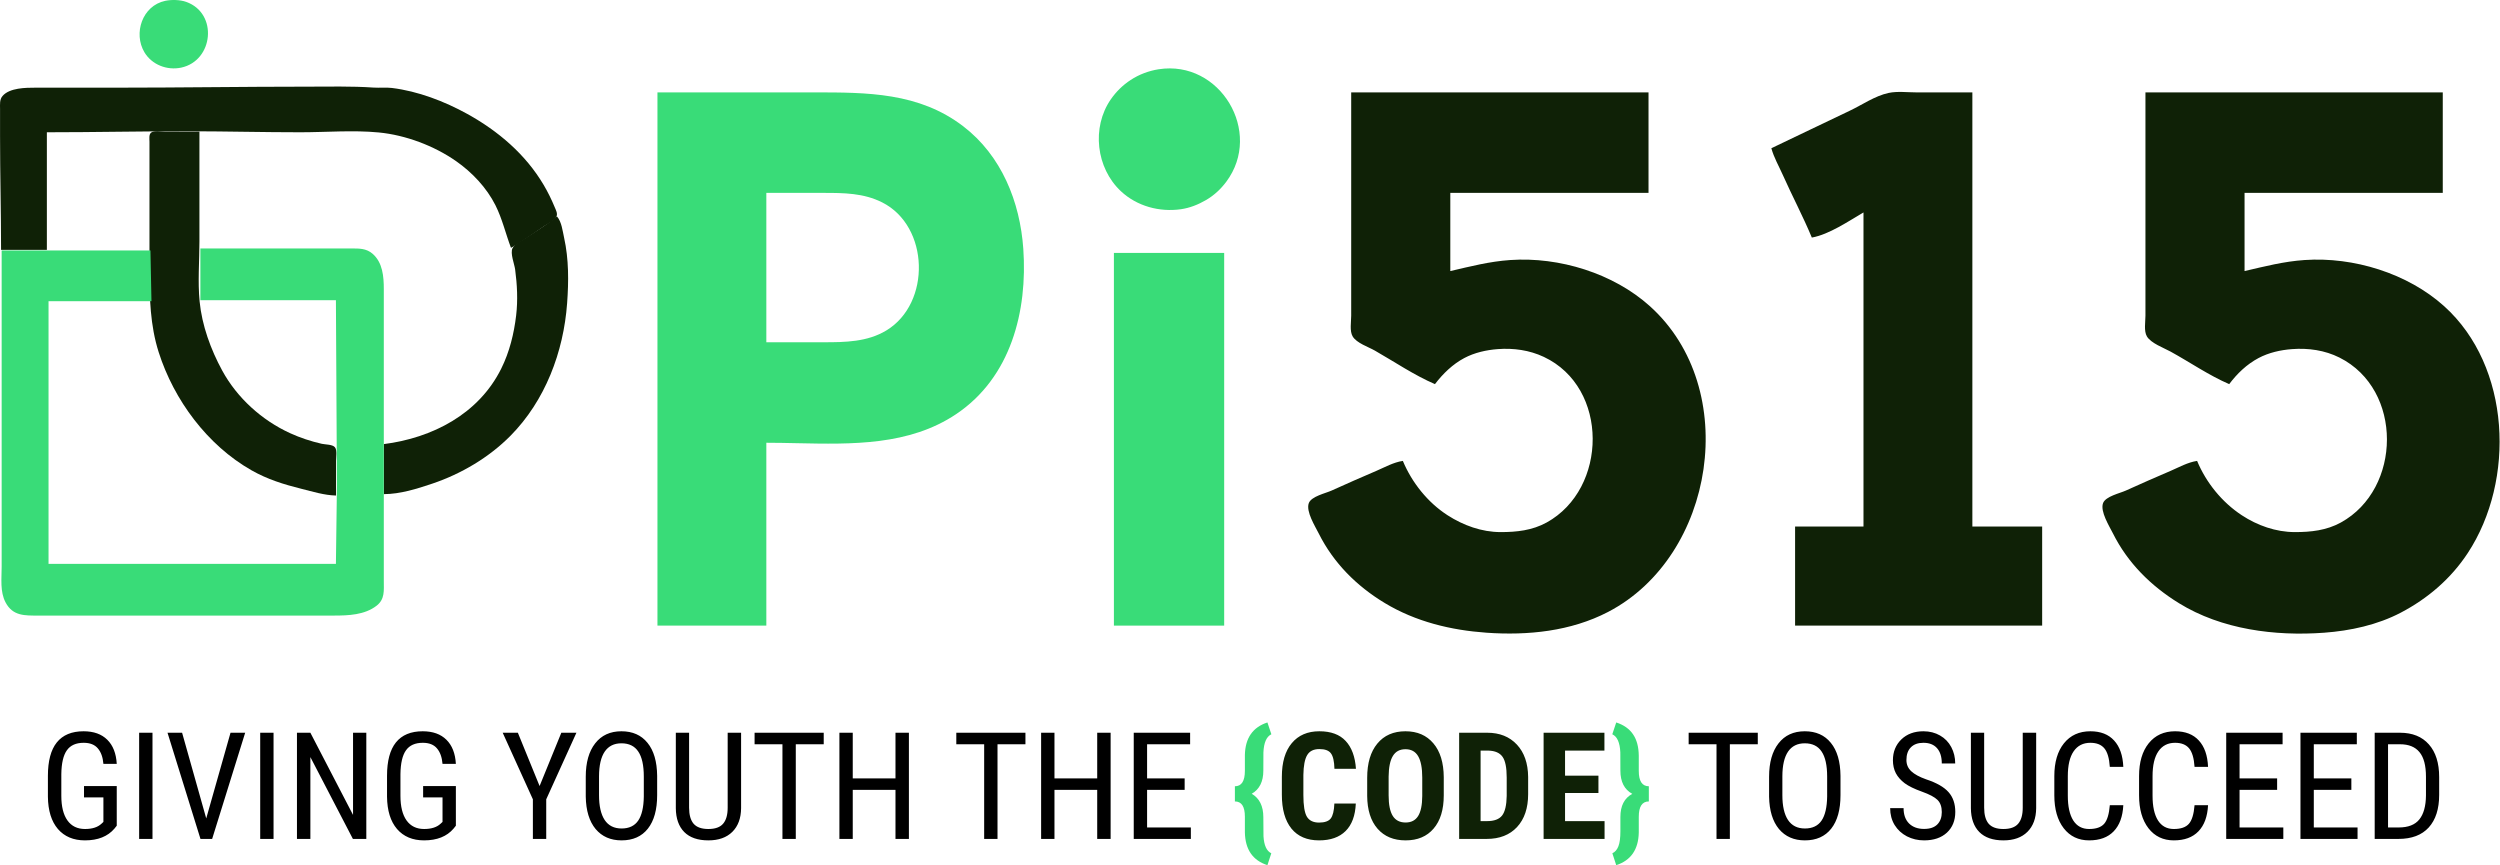  <svg width="1791" height="620" viewBox="0 0 1791 620" fill="none" xmlns="http://www.w3.org/2000/svg">
<path d="M118.306 0.615C101.978 4.092 95.336 23.822 103.478 37.472C108.816 46.421 119.73 50.588 129.797 48.447C152.973 43.518 156.369 9.505 133.388 1.353C128.965 -0.217 122.891 -0.362 118.306 0.615Z" fill="#39DC78"/>
<path d="M0.765 179H33.577V94.762C67.874 94.762 102.133 93.98 136.388 94.036C162.573 94.078 188.891 94.762 215.137 94.762C233.594 94.762 252.918 93.115 271.282 94.885C290.524 96.739 310.911 104.396 326.698 115.413C338.221 123.455 348.613 134.449 354.939 147.048C359.863 156.855 362.224 167.387 366.073 177.548C374.406 172.928 382.199 167.082 390.135 161.813C392.76 160.071 397.473 158.032 398.73 154.968C399.586 152.88 398.204 150.405 397.419 148.5C395.135 142.959 392.556 137.688 389.507 132.524C376.538 110.552 356.918 93.852 334.719 81.589C318.398 72.574 299.375 65.294 280.761 63.017C276.412 62.486 272 63.042 267.637 62.745C251.654 61.654 235.554 62.083 219.512 62.083C174.307 62.083 129.034 62.809 83.889 62.809C64.444 62.809 45.001 62.778 25.556 62.809C18.412 62.821 6.9 62.862 1.81 68.774C-0.405 71.346 0.036 74.906 0.036 78.059V97.667C0.036 124.748 0.765 151.87 0.765 179Z" fill="#0F2106"/>
<path d="M240.739 355V330.237C240.739 327.643 241.681 322.649 239.988 320.478C238.298 318.31 233.018 318.512 230.514 317.938C222.732 316.154 215.139 313.666 207.872 310.348C187.574 301.08 169.826 285.031 159.164 265.417C150.961 250.329 144.663 233.085 142.994 215.892C141.629 201.827 142.87 187.055 142.87 172.922V94.264H118.038C115.459 94.264 110.401 93.316 108.253 95.013C106.535 96.369 107.083 99.641 107.083 101.547V119.755V193.314C107.083 213.224 107.557 233.128 113.677 252.308C124.635 286.652 148.574 318.938 180.119 336.885C191.544 343.385 203.241 347.016 215.906 350.173C223.943 352.177 232.414 354.829 240.739 355Z" fill="#0F2106"/>
<path d="M398.975 155C392.11 160.904 384.001 165.562 376.5 170.608C373.704 172.489 368.692 174.656 367.16 177.815C365.374 181.499 368.518 189.091 369.045 193.044C370.496 203.914 371.06 215.064 369.768 225.967C368.21 239.11 365.014 252.127 359.122 264.011C342.906 296.717 309.613 313.736 275 318.151V354C286.769 353.967 298.736 350.175 309.8 346.44C330.349 339.502 350.245 327.796 365.614 312.287C390.521 287.154 403.742 252.248 406.289 217.188C407.422 201.597 407.528 185.732 404.134 170.364C403.041 165.416 402.366 158.883 398.975 155Z" fill="#0F2106"/>
<path d="M143.55 178V215.053H240.648L241.378 348.004L240.648 403.945H34.77V215.779H108.507L107.777 179.454H1.187V358.175V406.125C1.187 414.514 -0.08 423.856 3.98 431.553C9.178 441.409 17.764 440.998 27.47 440.998H64.703H209.985H239.188C249.601 440.998 261.231 440.581 269.821 433.906C275.788 429.27 274.961 423.075 274.961 416.296V377.791V234.668V207.061C274.961 198.141 274.174 188.068 266.919 181.789C262.393 177.871 257.244 178 251.599 178H232.617H143.55Z" fill="#39DC78"/>
<path d="M830 49.629C822.91 50.744 816.01 53.362 810 57.291C804.36 60.98 799.61 65.65 795.77 71.19C781.88 91.285 785.22 120.377 803.04 137.016C814.49 147.71 830.6 152.09 846 149.89C852.4 148.976 858.44 146.55 864 143.313C869.75 139.964 874.55 135.509 878.52 130.189C905.04 94.646 874.08 42.691 830 49.629Z" fill="#39DC78"/>
<path d="M968 66.191V192.191V226.191C968 230.478 966.77 237.148 969.03 240.978C971.87 245.8 980.31 248.509 985 251.192C999.05 259.219 1013.15 268.792 1028 275.191C1033.7 267.715 1040.65 260.959 1049 256.514C1056.34 252.606 1064.78 250.728 1073 250.106C1084.3 249.252 1095.65 250.814 1106 255.68C1152.87 277.712 1151.81 350.211 1108 374.326C1097.7 379.994 1086.52 381.209 1075 381.191C1061.48 381.169 1048.31 376.392 1037 369.102C1022.81 359.955 1011.46 345.701 1005 330.191C998.3 331.195 992.18 334.686 986 337.341C975.3 341.938 964.6 346.587 954 351.422C949.68 353.395 939.48 355.562 937.64 360.405C935.39 366.342 942.18 377.049 944.75 382.191C955.33 403.335 971.87 419.832 992 431.987C1014.16 445.367 1039.42 451.487 1065 453.28C1094.54 455.351 1125.27 452.297 1152 438.407C1228.71 398.549 1247.67 278.485 1182 219.362C1155.82 195.791 1117.08 183.878 1082 186.28C1067.06 187.304 1053.48 190.841 1039 194.191V138.191H1181V66.191H968ZM1269 106.191C1270.84 112.918 1274.32 118.859 1277.14 125.191C1283.86 140.27 1291.66 154.961 1298 170.191C1310.39 167.983 1324.18 158.508 1335 152.191V377.191H1286V448.191H1463V377.191H1413V66.191H1373C1366.58 66.191 1359.3 65.242 1353 66.581C1343.23 68.656 1333.95 75.183 1325 79.409C1306.29 88.246 1287.7 97.329 1269 106.191ZM1537 66.191V192.191V226.191C1537 230.478 1535.77 237.148 1538.03 240.978C1540.93 245.908 1550.12 249.203 1555 251.885C1568.88 259.507 1582.47 268.931 1597 275.191C1602.73 267.587 1609.53 261.023 1618 256.514C1625.34 252.606 1633.78 250.728 1642 250.106C1653.62 249.228 1665.47 250.881 1676 256.162C1721.7 279.069 1720.64 350.289 1677 374.326C1666.71 379.996 1655.52 381.209 1644 381.191C1630.48 381.169 1617.24 376.503 1606 369.112C1591.84 359.803 1580.49 345.789 1574 330.191C1567.3 331.195 1561.18 334.686 1555 337.341C1544.3 341.938 1533.6 346.587 1523 351.422C1518.68 353.395 1508.48 355.562 1506.64 360.405C1504.39 366.342 1511.18 377.049 1513.75 382.191C1524.35 403.393 1540.95 419.755 1561 432.126C1591.6 451.011 1629.85 455.855 1665 453.28C1683.79 451.902 1703.18 447.698 1720 438.871C1739.34 428.721 1755.89 414.507 1767.92 396.191C1802.16 344.089 1798.85 262.446 1751 219.362C1724.82 195.791 1686.08 183.878 1651 186.28C1636.06 187.304 1622.48 190.841 1608 194.191V138.191H1750V66.191H1537Z" fill="#0F2106"/>
<path fill-rule="evenodd" clip-rule="evenodd" d="M471 448.19V66.19H583H583.257C621.161 66.19 658.312 66.19 690 90.426C717.466 111.434 730.73 144.528 733.089 178.19C736.218 222.83 724.273 270.324 685 296.671C651.378 319.227 610.329 318.348 570.959 317.506C563.56 317.347 556.22 317.19 549 317.19V448.19H471ZM549 245.19V138.19H590C604.526 138.19 618.683 138.282 632 144.999C665.869 162.084 667.157 217.254 635 236.725C621.314 245.012 605.444 245.19 590 245.19H549Z" fill="#39DC78"/>
<path d="M798 181.19V448.19H877V181.19H798Z" fill="#39DC78"/>
<path d="M83.641 591.543L81.969 593.633C77.163 599.241 70.127 602.045 60.862 602.045C52.642 602.045 46.181 599.328 41.478 593.895C36.811 588.426 34.425 580.711 34.321 570.75V555.807C34.321 545.149 36.446 537.173 40.695 531.878C44.979 526.549 51.37 523.885 59.869 523.885C67.114 523.885 72.774 525.905 76.849 529.945C80.959 533.986 83.223 539.75 83.641 547.239H74.08C73.697 542.502 72.373 538.81 70.109 536.163C67.88 533.481 64.484 532.14 59.921 532.14C54.453 532.14 50.447 533.933 47.905 537.521C45.362 541.074 44.039 546.769 43.934 554.605V570.123C43.934 577.785 45.397 583.672 48.323 587.782C51.248 591.857 55.446 593.895 60.914 593.895C66.069 593.895 69.987 592.641 72.669 590.133L74.08 588.827V571.272H60.183V563.122H83.641V591.543ZM109.242 601H99.681V524.93H109.242V601ZM147.747 586.319L165.145 524.93H175.646L151.979 601H143.62L120.004 524.93H130.454L147.747 586.319ZM195.97 601H186.409V524.93H195.97V601ZM262.427 601H252.814L222.354 542.38V601H212.741V524.93H222.354L252.918 583.811V524.93H262.427V601ZM326.585 591.543L324.914 593.633C320.107 599.241 313.071 602.045 303.806 602.045C295.586 602.045 289.125 599.328 284.423 593.895C279.756 588.426 277.37 580.711 277.265 570.75V555.807C277.265 545.149 279.39 537.173 283.639 531.878C287.923 526.549 294.315 523.885 302.813 523.885C310.058 523.885 315.718 525.905 319.793 529.945C323.903 533.986 326.167 539.75 326.585 547.239H317.024C316.641 542.502 315.318 538.81 313.054 536.163C310.825 533.481 307.429 532.14 302.866 532.14C297.397 532.14 293.392 533.933 290.849 537.521C288.306 541.074 286.983 546.769 286.878 554.605V570.123C286.878 577.785 288.341 583.672 291.267 587.782C294.193 591.857 298.39 593.895 303.858 593.895C309.013 593.895 312.932 592.641 315.614 590.133L317.024 588.827V571.272H303.127V563.122H326.585V591.543ZM386.564 563.122L402.133 524.93H412.948L391.318 572.63V601H381.757V572.63L360.127 524.93H370.995L386.564 563.122ZM470.785 569.652C470.785 580.032 468.573 588.026 464.149 593.633C459.726 599.241 453.439 602.045 445.289 602.045C437.452 602.045 431.252 599.328 426.689 593.895C422.161 588.426 419.81 580.711 419.636 570.75V556.434C419.636 546.264 421.882 538.305 426.375 532.558C430.869 526.776 437.138 523.885 445.184 523.885C453.195 523.885 459.43 526.654 463.888 532.192C468.381 537.695 470.68 545.567 470.785 555.807V569.652ZM461.224 556.33C461.224 548.284 459.9 542.31 457.253 538.409C454.641 534.473 450.618 532.505 445.184 532.505C439.925 532.505 435.937 534.491 433.22 538.461C430.538 542.432 429.179 548.284 429.145 556.016V569.652C429.145 577.42 430.486 583.341 433.167 587.416C435.884 591.491 439.925 593.529 445.289 593.529C450.653 593.529 454.623 591.648 457.201 587.886C459.778 584.125 461.119 578.36 461.224 570.593V556.33ZM530.92 524.93V579.004C530.85 586.214 528.76 591.857 524.65 595.932C520.54 600.007 514.811 602.045 507.461 602.045C499.938 602.045 494.191 600.06 490.22 596.089C486.25 592.083 484.229 586.389 484.16 579.004V524.93H493.668V578.639C493.668 583.759 494.748 587.59 496.908 590.133C499.102 592.641 502.62 593.895 507.461 593.895C512.338 593.895 515.856 592.641 518.015 590.133C520.209 587.59 521.307 583.759 521.307 578.639V524.93H530.92ZM590.115 533.185H570.104V601H560.543V533.185H540.585V524.93H590.115V533.185ZM651.138 601H641.525V565.838H610.909V601H601.348V524.93H610.909V557.636H641.525V524.93H651.138V601ZM734.627 533.185H714.617V601H705.056V533.185H685.098V524.93H734.627V533.185ZM795.651 601H786.038V565.838H755.421V601H745.86V524.93H755.421V557.636H786.038V524.93H795.651V601ZM848.681 565.838H821.774V592.797H853.122V601H812.213V524.93H852.599V533.185H821.774V557.636H848.681V565.838ZM1259.28 533.185H1239.27V601H1229.71V533.185H1209.75V524.93H1259.28V533.185ZM1318.53 569.652C1318.53 580.032 1316.32 588.026 1311.89 593.633C1307.47 599.241 1301.18 602.045 1293.03 602.045C1285.2 602.045 1279 599.328 1274.43 593.895C1269.91 588.426 1267.56 580.711 1267.38 570.75V556.434C1267.38 546.264 1269.63 538.305 1274.12 532.558C1278.61 526.776 1284.88 523.885 1292.93 523.885C1300.94 523.885 1307.17 526.654 1311.63 532.192C1316.13 537.695 1318.43 545.567 1318.53 555.807V569.652ZM1308.97 556.33C1308.97 548.284 1307.65 542.31 1305 538.409C1302.39 534.473 1298.36 532.505 1292.93 532.505C1287.67 532.505 1283.68 534.491 1280.96 538.461C1278.28 542.432 1276.92 548.284 1276.89 556.016V569.652C1276.89 577.42 1278.23 583.341 1280.91 587.416C1283.63 591.491 1287.67 593.529 1293.03 593.529C1298.4 593.529 1302.37 591.648 1304.95 587.886C1307.52 584.125 1308.86 578.36 1308.97 570.593V556.33ZM1391.1 581.773C1391.1 577.977 1390.07 575.069 1388.02 573.048C1385.96 571.028 1382.25 569.06 1376.89 567.145C1371.52 565.229 1367.41 563.226 1364.56 561.136C1361.74 559.012 1359.61 556.608 1358.18 553.926C1356.79 551.209 1356.09 548.11 1356.09 544.626C1356.09 538.601 1358.1 533.637 1362.1 529.736C1366.14 525.835 1371.42 523.885 1377.93 523.885C1382.39 523.885 1386.36 524.895 1389.85 526.915C1393.33 528.9 1396.01 531.669 1397.89 535.222C1399.77 538.775 1400.71 542.676 1400.71 546.925H1391.1C1391.1 542.223 1389.97 538.583 1387.7 536.006C1385.44 533.428 1382.18 532.14 1377.93 532.14C1374.07 532.14 1371.07 533.219 1368.95 535.379C1366.82 537.538 1365.76 540.569 1365.76 544.47C1365.76 547.674 1366.91 550.356 1369.21 552.516C1371.51 554.675 1375.06 556.608 1379.87 558.315C1387.36 560.788 1392.7 563.836 1395.91 567.458C1399.15 571.08 1400.77 575.817 1400.77 581.669C1400.77 587.834 1398.76 592.78 1394.76 596.507C1390.75 600.199 1385.3 602.045 1378.4 602.045C1373.98 602.045 1369.89 601.087 1366.13 599.171C1362.4 597.221 1359.46 594.504 1357.3 591.021C1355.17 587.503 1354.11 583.48 1354.11 578.952H1363.72C1363.72 583.654 1365.03 587.312 1367.64 589.924C1370.29 592.536 1373.88 593.842 1378.4 593.842C1382.62 593.842 1385.79 592.763 1387.91 590.603C1390.04 588.444 1391.1 585.5 1391.1 581.773ZM1458.71 524.93V579.004C1458.64 586.214 1456.55 591.857 1452.44 595.932C1448.33 600.007 1442.6 602.045 1435.25 602.045C1427.72 602.045 1421.98 600.06 1418.01 596.089C1414.04 592.083 1412.02 586.389 1411.95 579.004V524.93H1421.45V578.639C1421.45 583.759 1422.53 587.59 1424.69 590.133C1426.89 592.641 1430.41 593.895 1435.25 593.895C1440.12 593.895 1443.64 592.641 1445.8 590.133C1448 587.59 1449.09 583.759 1449.09 578.639V524.93H1458.71ZM1521.14 576.862C1520.72 585.013 1518.42 591.247 1514.24 595.566C1510.1 599.885 1504.23 602.045 1496.64 602.045C1489.01 602.045 1482.95 599.154 1478.46 593.372C1473.96 587.555 1471.72 579.684 1471.72 569.757V555.964C1471.72 546.072 1474.01 538.252 1478.61 532.505C1483.24 526.758 1489.55 523.885 1497.52 523.885C1504.87 523.885 1510.55 526.097 1514.56 530.52C1518.6 534.909 1520.79 541.196 1521.14 549.381H1511.47C1511.06 543.181 1509.75 538.757 1507.56 536.11C1505.36 533.463 1502.02 532.14 1497.52 532.14C1492.34 532.14 1488.35 534.177 1485.56 538.252C1482.77 542.293 1481.38 548.231 1481.38 556.068V570.018C1481.38 577.716 1482.67 583.619 1485.25 587.729C1487.86 591.84 1491.66 593.895 1496.64 593.895C1501.62 593.895 1505.21 592.658 1507.4 590.185C1509.59 587.712 1510.95 583.271 1511.47 576.862H1521.14ZM1581.85 576.862C1581.43 585.013 1579.13 591.247 1574.95 595.566C1570.81 599.885 1564.94 602.045 1557.35 602.045C1549.72 602.045 1543.66 599.154 1539.17 593.372C1534.67 587.555 1532.43 579.684 1532.43 569.757V555.964C1532.43 546.072 1534.72 538.252 1539.32 532.505C1543.95 526.758 1550.26 523.885 1558.23 523.885C1565.58 523.885 1571.26 526.097 1575.27 530.52C1579.31 534.909 1581.5 541.196 1581.85 549.381H1572.18C1571.77 543.181 1570.46 538.757 1568.27 536.11C1566.07 533.463 1562.73 532.14 1558.23 532.14C1553.05 532.14 1549.06 534.177 1546.27 538.252C1543.48 542.293 1542.09 548.231 1542.09 556.068V570.018C1542.09 577.716 1543.38 583.619 1545.96 587.729C1548.57 591.84 1552.37 593.895 1557.35 593.895C1562.33 593.895 1565.92 592.658 1568.11 590.185C1570.3 587.712 1571.66 583.271 1572.18 576.862H1581.85ZM1631.33 565.838H1604.42V592.797H1635.77V601H1594.86V524.93H1635.25V533.185H1604.42V557.636H1631.33V565.838ZM1684.51 565.838H1657.61V592.797H1688.95V601H1648.05V524.93H1688.43V533.185H1657.61V557.636H1684.51V565.838ZM1701.23 601V524.93H1719.36C1728.24 524.93 1735.14 527.716 1740.05 533.289C1744.96 538.827 1747.42 546.629 1747.42 556.695V569.443C1747.42 579.509 1744.93 587.294 1739.95 592.797C1734.97 598.266 1727.74 601 1718.26 601H1701.23ZM1710.79 533.185V592.797H1718.47C1725.2 592.797 1730.11 590.882 1733.21 587.05C1736.31 583.184 1737.89 577.472 1737.96 569.914V556.434C1737.96 548.423 1736.41 542.554 1733.31 538.827C1730.25 535.065 1725.6 533.185 1719.36 533.185H1710.79Z" fill="black"/>
<path d="M907.98 619.809C897.461 616.395 892.08 608.576 891.836 596.35V585.065C891.836 577.785 889.45 574.146 884.678 574.146V563.278C889.45 563.278 891.836 559.586 891.836 552.202V540.812C892.115 528.726 897.496 520.976 907.98 517.563L910.801 526.027C907.318 527.699 905.42 532.035 905.106 539.036L905.054 552.098C905.054 559.935 902.285 565.455 896.747 568.66C902.285 571.899 905.054 577.489 905.054 585.431C905.054 593.372 905.089 597.917 905.159 599.067C905.542 605.615 907.405 609.69 910.749 611.292L907.98 619.809ZM1155.1 611.292C1157.05 610.387 1158.5 608.698 1159.44 606.225C1160.38 603.786 1160.85 600.216 1160.85 595.514V585.274C1160.85 577.298 1163.69 571.777 1169.37 568.712C1163.69 565.612 1160.85 560.074 1160.85 552.098C1160.85 544.121 1160.83 539.768 1160.8 539.036C1160.49 532 1158.57 527.664 1155.05 526.027L1157.87 517.563C1163.24 519.305 1167.24 522.126 1169.89 526.027C1172.57 529.928 1173.95 535.048 1174.02 541.387V552.254C1174.02 559.604 1176.42 563.278 1181.23 563.278V574.146C1176.42 574.146 1174.02 577.82 1174.02 585.169V596.507C1173.74 608.628 1168.36 616.395 1157.87 619.809L1155.1 611.292Z" fill="#39DC78"/>
<path d="M971.302 575.661C970.919 584.333 968.481 590.899 963.988 595.357C959.495 599.816 953.155 602.045 944.97 602.045C936.367 602.045 929.767 599.224 925.169 593.581C920.606 587.904 918.325 579.823 918.325 569.339V556.539C918.325 546.089 920.693 538.043 925.43 532.401C930.167 526.723 936.75 523.885 945.179 523.885C953.469 523.885 959.756 526.201 964.04 530.833C968.359 535.466 970.815 542.119 971.407 550.792H955.994C955.855 545.428 955.019 541.736 953.486 539.715C951.989 537.66 949.22 536.633 945.179 536.633C941.069 536.633 938.161 538.078 936.454 540.969C934.747 543.825 933.842 548.545 933.737 555.128V569.496C933.737 577.054 934.573 582.244 936.245 585.065C937.952 587.886 940.86 589.297 944.97 589.297C949.011 589.297 951.797 588.322 953.33 586.371C954.862 584.386 955.733 580.816 955.942 575.661H971.302ZM1034.31 569.809C1034.31 580.014 1031.89 587.938 1027.05 593.581C1022.24 599.224 1015.55 602.045 1006.99 602.045C998.453 602.045 991.748 599.258 986.872 593.686C981.995 588.078 979.522 580.241 979.453 570.175V557.166C979.453 546.716 981.873 538.566 986.715 532.714C991.556 526.828 998.279 523.885 1006.88 523.885C1015.35 523.885 1022.02 526.776 1026.89 532.558C1031.77 538.305 1034.24 546.385 1034.31 556.8V569.809ZM1018.9 557.061C1018.9 550.199 1017.92 545.097 1015.97 541.753C1014.02 538.409 1010.99 536.737 1006.88 536.737C1002.81 536.737 999.794 538.357 997.843 541.596C995.893 544.801 994.883 549.694 994.813 556.277V569.809C994.813 576.462 995.806 581.373 997.791 584.542C999.776 587.677 1002.84 589.245 1006.99 589.245C1010.99 589.245 1013.97 587.712 1015.92 584.647C1017.87 581.547 1018.86 576.758 1018.9 570.279V557.061ZM1045.33 601V524.93H1065.45C1074.33 524.93 1081.4 527.751 1086.66 533.394C1091.96 539.036 1094.66 546.769 1094.76 556.591V568.921C1094.76 578.917 1092.11 586.772 1086.82 592.484C1081.56 598.161 1074.3 601 1065.03 601H1045.33ZM1060.7 537.73V588.252H1065.29C1070.41 588.252 1074.02 586.911 1076.11 584.229C1078.2 581.512 1079.29 576.845 1079.4 570.227V557.009C1079.4 549.903 1078.41 544.957 1076.42 542.171C1074.44 539.35 1071.06 537.869 1066.29 537.73H1060.7ZM1145.12 568.085H1121.2V588.252H1149.51V601H1105.84V524.93H1149.41V537.73H1121.2V555.703H1145.12V568.085Z" fill="#0F2106"/>
</svg>
